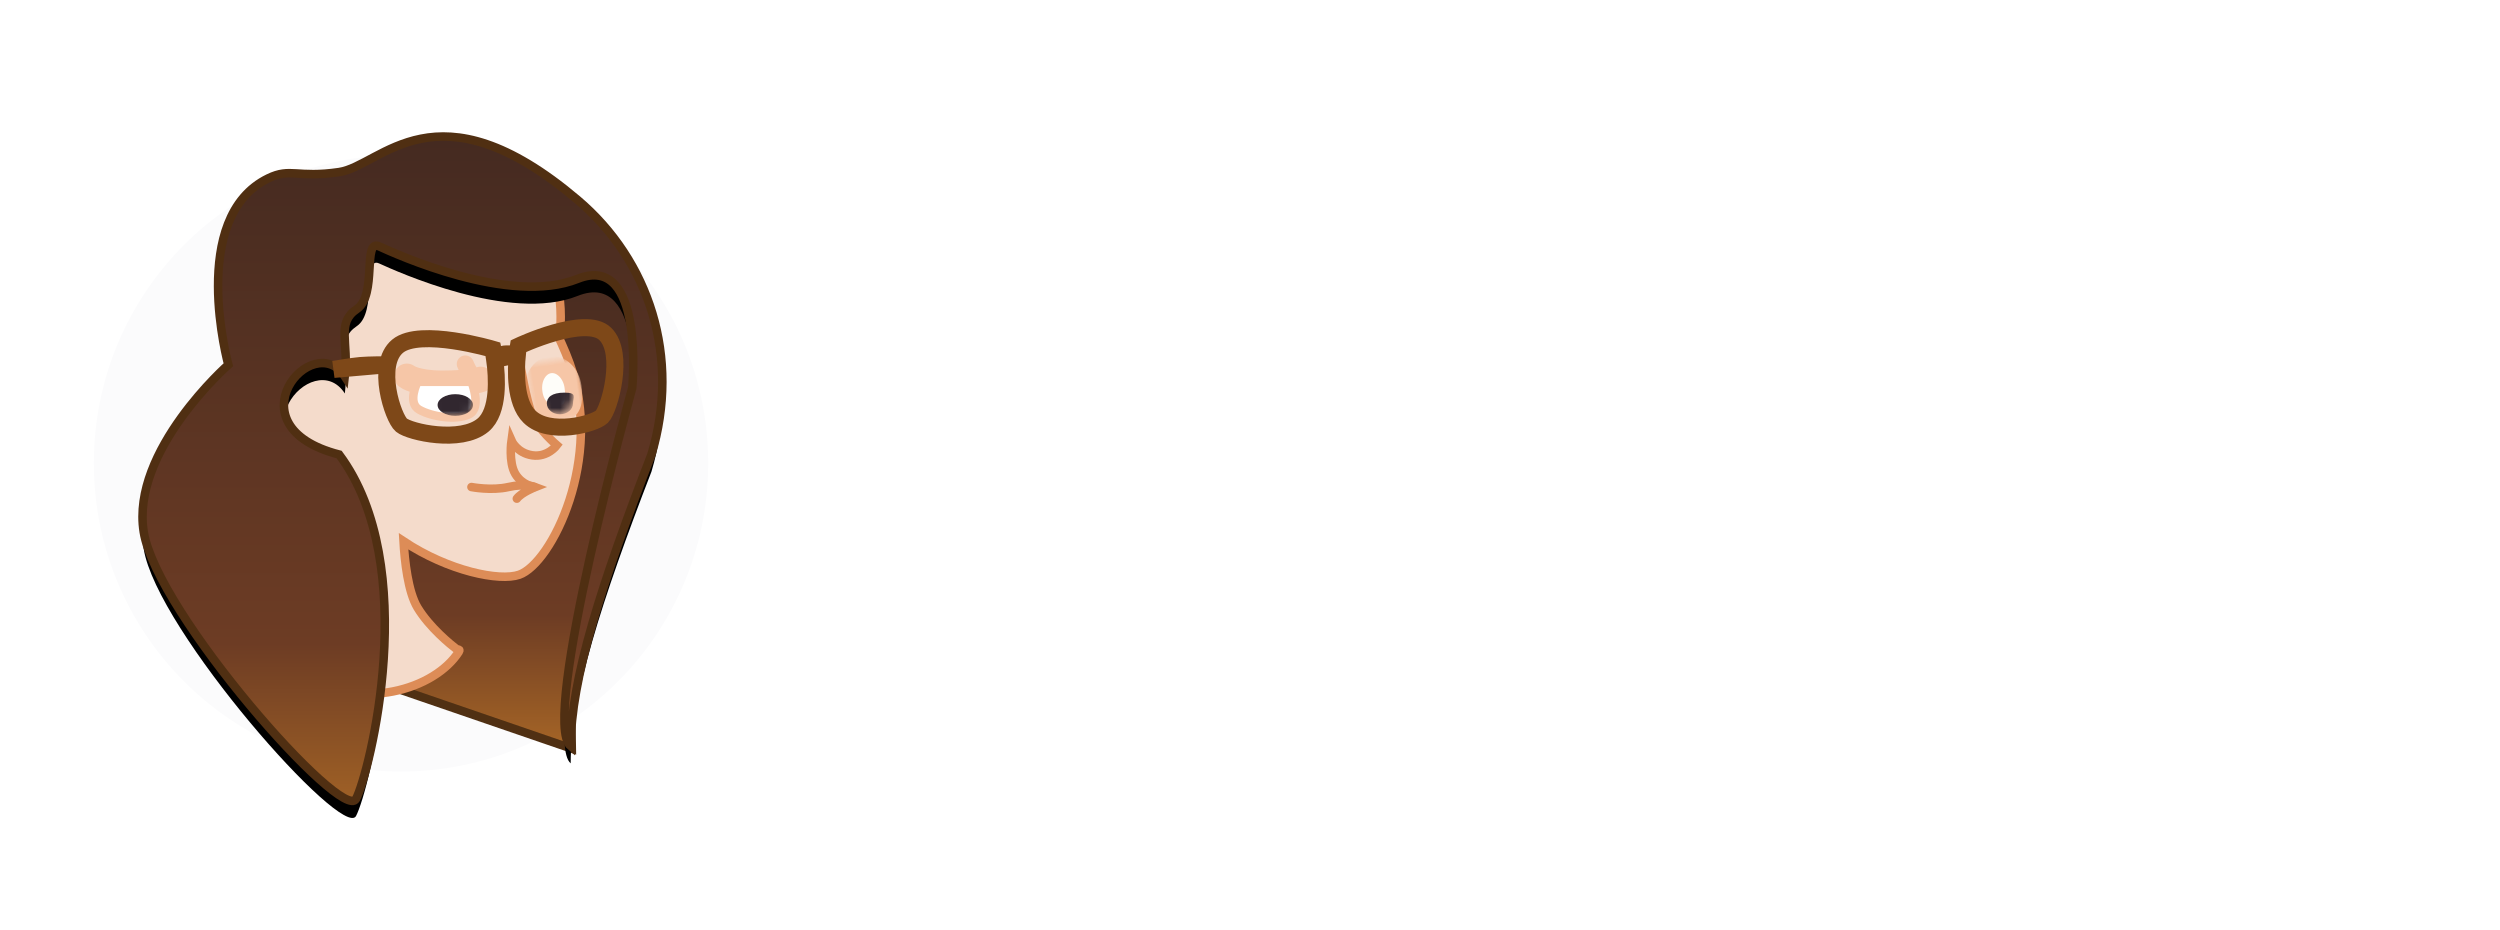 <?xml version="1.0" encoding="UTF-8"?>
<svg width="293px" height="109px" viewBox="0 0 293 109" version="1.1" xmlns="http://www.w3.org/2000/svg" xmlns:xlink="http://www.w3.org/1999/xlink">
    <!-- Generator: Sketch 42 (36781) - http://www.bohemiancoding.com/sketch -->
    <title>DescriptionBox</title>
    <desc>Created with Sketch.</desc>
    <defs>
        <linearGradient x1="50%" y1="136.847%" x2="50%" y2="0%" id="linearGradient-1">
            <stop stop-color="#FDA529" offset="0%"></stop>
            <stop stop-color="#6D3C24" offset="44.651%"></stop>
            <stop stop-color="#402820" offset="100%"></stop>
        </linearGradient>
        <path d="M2.899,6.216 C4.677,6.467 5.035,4.951 5.035,3.337 C5.035,1.722 3.998,0.414 2.719,0.414 C1.441,0.414 0.404,1.722 0.404,3.337 C0.404,4.951 1.122,5.965 2.899,6.216 Z" id="path-2"></path>
        <mask id="mask-4" maskContentUnits="userSpaceOnUse" maskUnits="objectBoundingBox" x="-1" y="-1" width="6.631" height="7.83">
            <rect x="-0.596" y="-0.586" width="6.631" height="7.83" fill="white"></rect>
            <use xlink:href="#path-2" fill="black"></use>
        </mask>
        <path d="M14.748,4.893 C5.287,9.487 10.059,26.751 10.059,26.751 C10.059,26.751 -1.392,36.818 0.141,46.342 C1.674,55.865 23.494,80.535 25.026,77.632 C26.559,74.73 32.78,50.332 23.043,37.272 C10.059,33.921 20.016,22.402 23.713,28.116 C24.198,24.124 22.682,21.853 25.116,20.221 C27.551,18.588 25.748,11.967 27.731,12.874 C29.715,13.781 43.059,19.858 50.993,16.683 C58.928,13.509 57.395,29.472 57.395,29.472 C57.395,29.472 46.575,68.472 50.182,71.465 C50.182,63.665 53.788,52.418 59.649,37.272 C63.075,25.844 59.398,14.554 50.993,7.432 C34.403,-6.626 28.002,3.442 23.043,4.167 C18.084,4.893 17.362,3.623 14.748,4.893 Z" id="path-5"></path>
        <filter x="-50%" y="-50%" width="200%" height="200%" filterUnits="objectBoundingBox" id="filter-6">
            <feMorphology radius="0.5" operator="dilate" in="SourceAlpha" result="shadowSpreadOuter1"></feMorphology>
            <feOffset dx="0" dy="2" in="shadowSpreadOuter1" result="shadowOffsetOuter1"></feOffset>
            <feGaussianBlur stdDeviation="2" in="shadowOffsetOuter1" result="shadowBlurOuter1"></feGaussianBlur>
            <feComposite in="shadowBlurOuter1" in2="SourceAlpha" operator="out" result="shadowBlurOuter1"></feComposite>
            <feColorMatrix values="0 0 0 0 0   0 0 0 0 0   0 0 0 0 0  0 0 0 0.5 0" type="matrix" in="shadowBlurOuter1"></feColorMatrix>
        </filter>
        <path d="M0.682,0.086 L6.994,0.086 C6.994,0.086 8.245,3.151 6.723,3.895 C5.201,4.639 2.304,4.179 0.863,3.351 C-0.579,2.522 0.682,0.086 0.682,0.086 Z" id="path-7"></path>
    </defs>
    <g id="Symbols" stroke="none" stroke-width="1" fill="none" fill-rule="evenodd">
        <g id="Credits">
            <g id="DescriptionBox">
                <rect id="Rectangle-2" fill="#FFFFFF" x="0" y="0" width="293" height="109" rx="23"></rect>
                <g id="Group" transform="translate(11, 16)">
                    <ellipse id="Oval" fill="#FBFBFC" cx="36" cy="38.284" rx="36" ry="36.138"></ellipse>
                    <g id="fede" transform="translate(5.703, 0)">
                        <polygon id="Path-36" stroke="#503013" fill="url(#linearGradient-1)" points="50.311 71.742 21.279 61.765 17.402 15.237 35.434 6.893 55.27 15.056 59.237 22.947 58.516 32.379 54.369 48.07 51.754 57.684 50.221 66.119"></polygon>
                        <path d="M22.249,37.219 C22.066,37.124 21.885,37.026 21.705,36.926 C20.983,37.265 20.185,37.453 19.346,37.453 C16.109,37.453 13.485,34.651 13.485,31.195 C13.485,30.264 13.676,29.38 14.017,28.586 C12.981,26.311 12.403,23.786 12.403,21.128 C12.403,11.109 20.598,2.988 30.707,2.988 C40.815,2.988 49.01,11.109 49.01,21.128 C49.01,21.988 48.949,22.835 48.832,23.664 C48.93,23.868 49.027,24.074 49.121,24.281 C49.462,25.032 49.779,25.806 50.069,26.603 C54.081,37.625 47.953,50.033 44.147,51.359 C41.856,52.157 35.869,50.939 30.591,47.438 C30.719,49.691 31.101,53.362 32.239,55.23 C33.663,57.566 36.082,59.526 36.86,60.123 C37.113,60.099 37.211,60.169 37.071,60.388 C35.685,62.55 32.847,64.359 29.347,65.039 C26.388,65.614 23.567,65.265 21.5,64.246 C21.475,64.234 21.452,64.22 21.433,64.206 L21.42,64.209 L21.42,64.197 C21.266,64.074 21.287,63.883 21.444,63.649 L22.555,38.026 C22.474,37.828 22.397,37.626 22.323,37.423 C22.298,37.355 22.274,37.287 22.249,37.219 Z" id="Combined-Shape" stroke="#DD8C57" fill="#F4DBCB"></path>
                        <g id="Group-11" transform="translate(45.442, 26.302)">
                            <mask id="mask-3" fill="white">
                                <use xlink:href="#path-2"></use>
                            </mask>
                            <g id="Oval-23" transform="translate(2.719, 3.328) rotate(-8) translate(-2.719, -3.328) ">
                                <use fill="#FEFDF9" fill-rule="evenodd" xlink:href="#path-2"></use>
                                <use stroke="#F6C6A7" mask="url(#mask-4)" stroke-width="2" xlink:href="#path-2"></use>
                            </g>
                            <path d="M3.477,6.253 C4.324,6.253 5.01,5.685 5.01,4.983 C5.01,4.282 5.551,3.714 4.018,3.714 C2.485,3.714 1.944,4.282 1.944,4.983 C1.944,5.685 2.631,6.253 3.477,6.253 Z" id="Oval-24" fill="#31272F" mask="url(#mask-3)"></path>
                        </g>
                        <g id="Path-35">
                            <use fill="black" fill-opacity="1" filter="url(#filter-6)" xlink:href="#path-5"></use>
                            <use stroke="#502F12" stroke-width="1" fill="url(#linearGradient-1)" fill-rule="evenodd" xlink:href="#path-5"></use>
                        </g>
                        <path d="M38.551,41.081 C38.551,41.081 40.895,41.535 42.879,41.081 C44.862,40.628 46.034,41.081 46.034,41.081 C46.034,41.081 44.411,41.716 43.87,42.442" id="Path-37" stroke="#DD8C57" stroke-linecap="round"></path>
                        <path d="M45.944,41.081 C45.944,41.081 44.502,40.9 43.69,39.539 C42.879,38.179 43.239,35.639 43.239,35.639 C43.239,35.639 43.87,37.09 45.674,37.363 C47.477,37.635 48.559,36.183 48.559,36.183 C48.559,36.183 46.377,34.317 45.674,32.646 C44.971,30.976 44.231,26.479 44.231,26.479" id="Path-38" stroke="#DD8C57" stroke-linecap="round"></path>
                        <path d="M30.977,28.111 C30.977,28.111 31.969,28.928 35.17,28.928 C38.371,28.928 39.633,28.474 39.633,28.474" id="Path-39" stroke="#F6C6A7" stroke-width="3" stroke-linecap="round"></path>
                        <path d="M37.83,26.66 C37.83,26.66 38.127,27.372 38.371,27.703 C38.614,28.035 39.272,28.656 39.272,28.656" id="Path-40" stroke="#F6C6A7" stroke-width="2" stroke-linecap="round"></path>
                        <g id="Group-12" transform="translate(31.557, 28.66)">
                            <mask id="mask-8" fill="white">
                                <use xlink:href="#path-7"></use>
                            </mask>
                            <use id="Rectangle-6" stroke="#F6C6A7" stroke-linecap="round" stroke-linejoin="round" fill="#FFFFFF" xlink:href="#path-7"></use>
                            <ellipse id="Oval-22" fill="#31272F" mask="url(#mask-8)" cx="5.1" cy="2.807" rx="2.074" ry="1.27"></ellipse>
                        </g>
                        <path d="M41.253,25.973 C41.608,25.761 42.16,25.481 42.608,25.481 C43.044,25.481 43.579,25.481 43.934,25.481 C43.992,24.922 44.051,24.574 44.051,24.574 C44.051,24.574 51.917,20.859 54.238,23.14 C56.559,25.422 54.718,31.981 53.838,32.836 C52.957,33.692 47.675,35.118 45.354,32.836 C43.619,31.132 43.749,27.362 43.926,25.565 L41.275,26.126 C41.554,28.155 41.83,32.221 39.903,33.825 C37.289,36.002 31.338,34.642 30.346,33.825 C29.354,33.009 27.28,26.751 29.895,24.574 C32.51,22.397 41.075,24.937 41.075,24.937 C41.075,24.937 41.161,25.337 41.253,25.973 Z M28.633,26.751 L22.412,27.295 C22.412,27.295 24.523,26.929 25.522,26.842 C26.522,26.754 28.633,26.751 28.633,26.751 Z" id="Combined-Shape" stroke="#7E4818" stroke-width="2"></path>
                    </g>
                </g>
            </g>
        </g>
    </g>
</svg>
